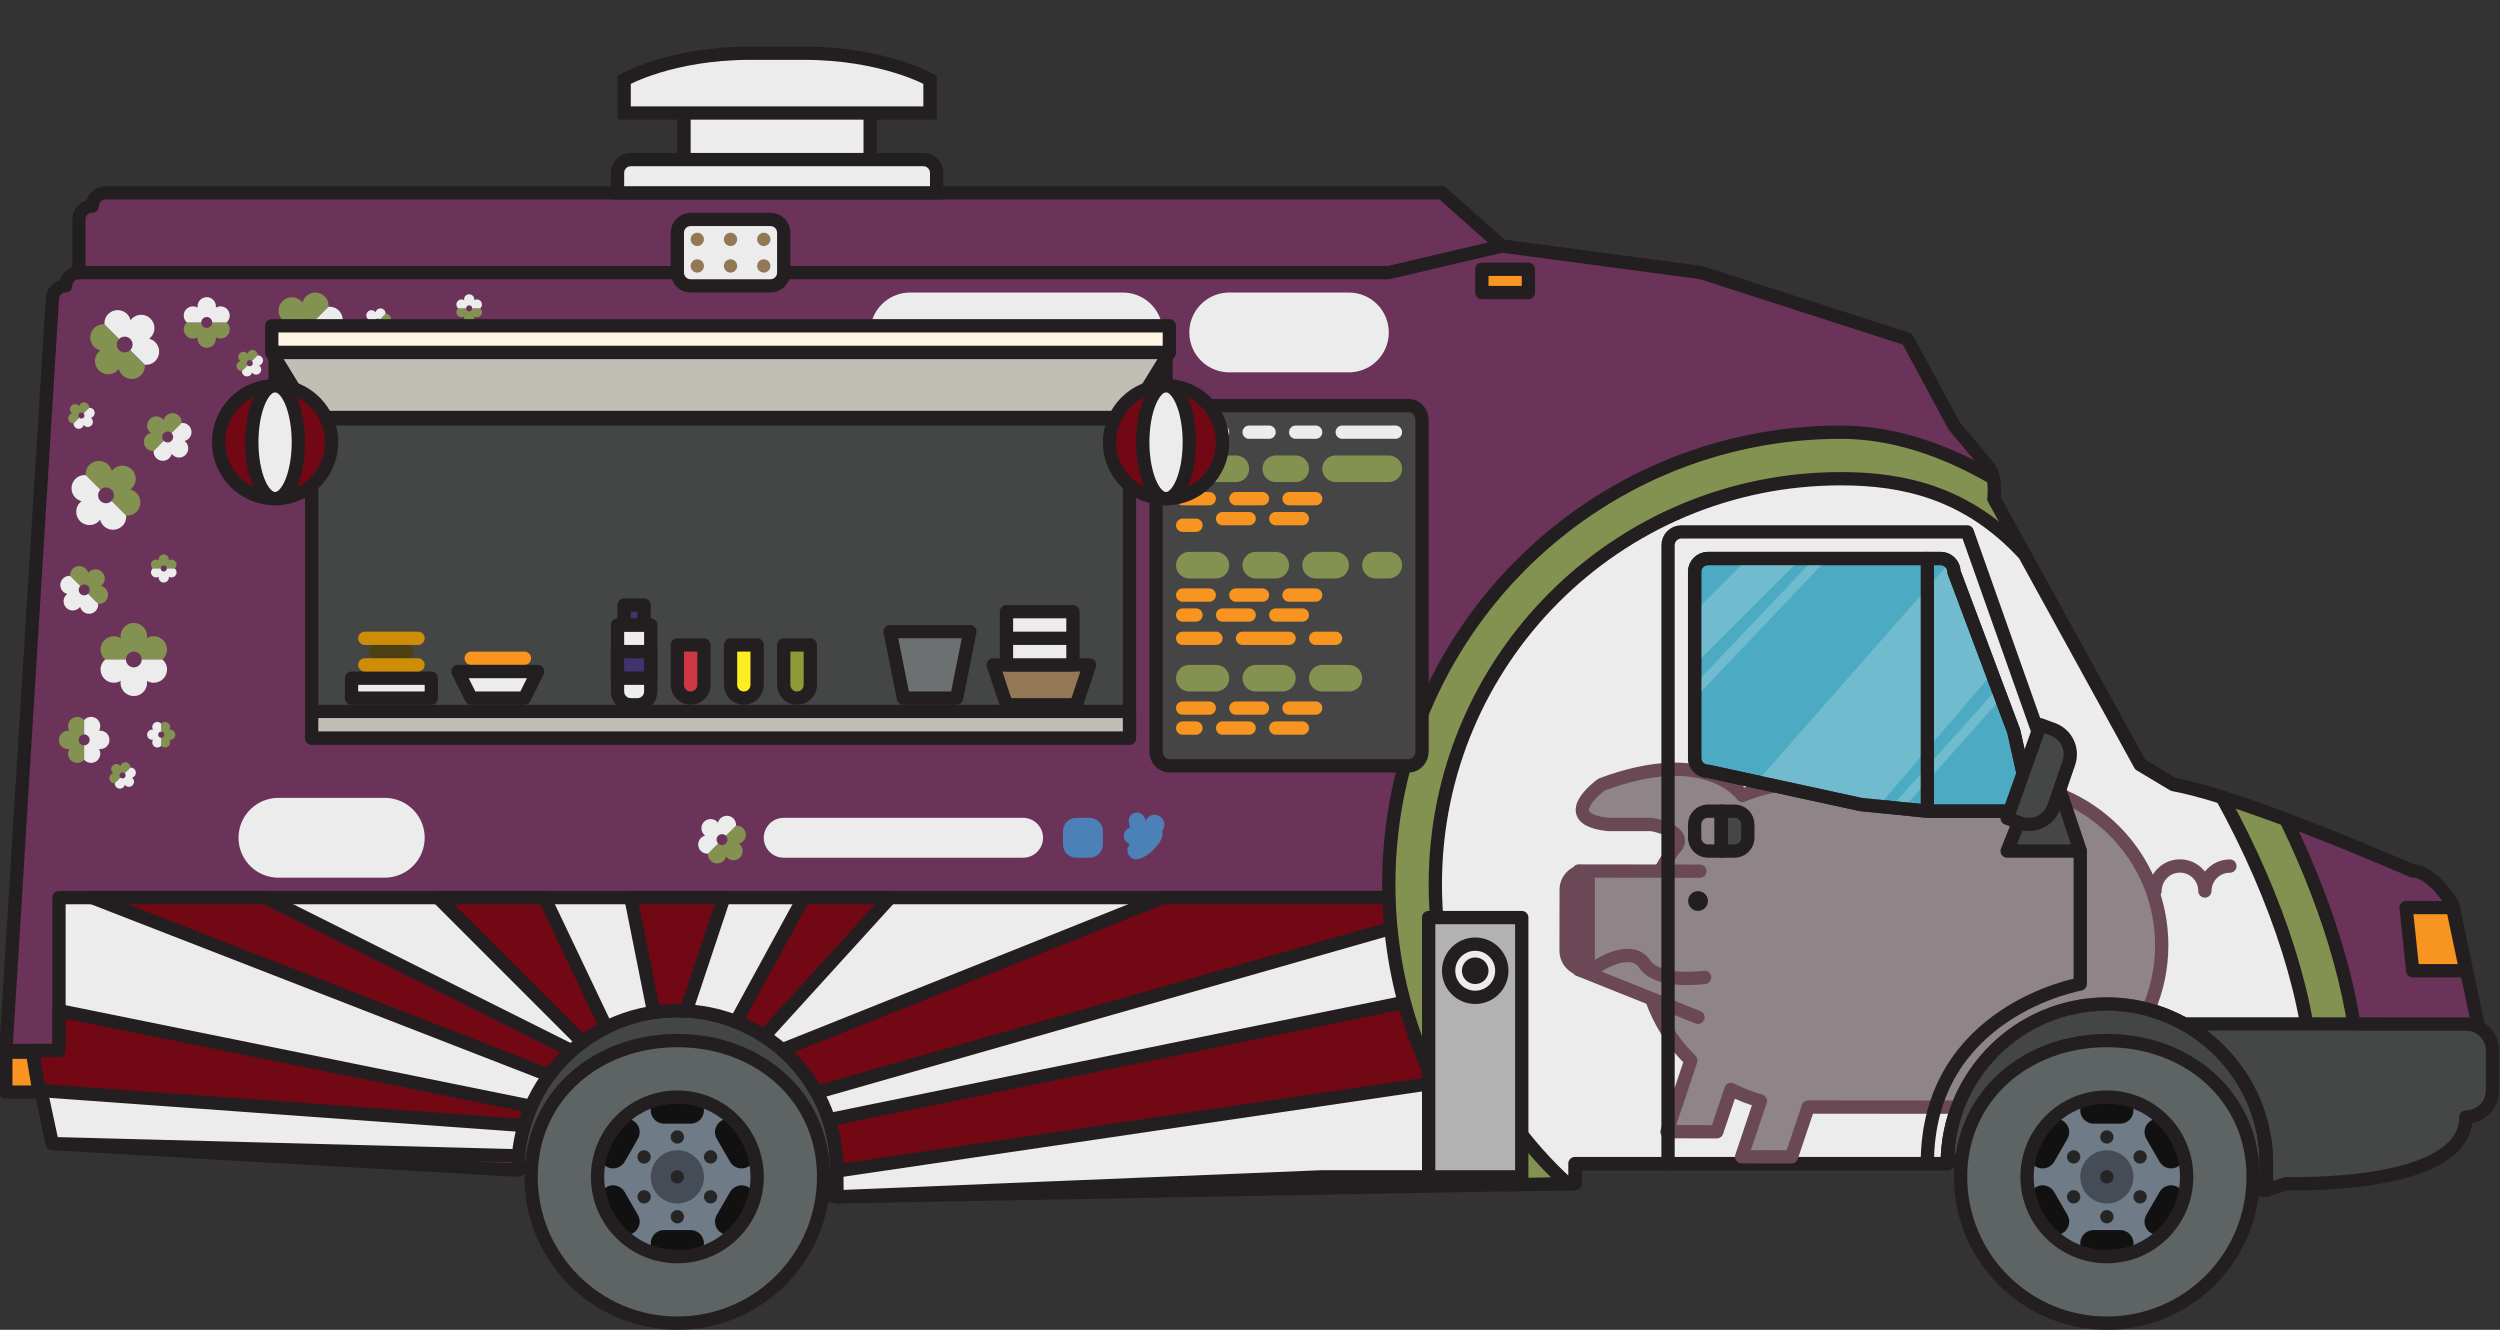 <?xml version="1.0" encoding="utf-8"?>
<!-- Generator: Adobe Illustrator 16.0.1, SVG Export Plug-In . SVG Version: 6.00 Build 0)  -->
<!DOCTYPE svg PUBLIC "-//W3C//DTD SVG 1.1//EN" "http://www.w3.org/Graphics/SVG/1.1/DTD/svg11.dtd">
<svg version="1.1" id="Layer_1" xmlns="http://www.w3.org/2000/svg" xmlns:xlink="http://www.w3.org/1999/xlink" x="0px" y="0px"
	 width="752px" height="400px" viewBox="0 0 752 400" enable-background="new 0 0 752 400" xml:space="preserve">
<rect x="0" y="0" width="752" height="400" fill="#333333" stroke="none"/>
<path fill="#444646" stroke="#231F20" stroke-width="4" stroke-linecap="round" stroke-linejoin="round" stroke-miterlimit="10" d="
	M141.747,350l111.998,10l16.002-70H141.745L141.747,350z M571.747,348l111.998,8l16.002-70H571.745L571.747,348z"/>
<path fill="none" stroke="#B9529F" stroke-width="4" stroke-linecap="round" stroke-linejoin="round" stroke-miterlimit="10" d="
	M471.745,170"/>
<path fill="#6B3359" stroke="#231F20" stroke-width="4" stroke-linecap="round" stroke-linejoin="round" stroke-miterlimit="10" d="
	M433.745,58h-402c-2.21,0-4,1.79-4,4c-2.21,0-4,1.79-4,4v16c-2.21,0-4,1.79-4,4c-2.21,0-4,1.79-4,4l-14,226h8l6,28l140,8
	c0-26.51,21.49-48,48-48s48,21.49,48,48c0,0.037-0.003,0.074-0.003,0.109l0.003,7.891l222-4v-6h112c0-26.51,21.49-48,48-48
	s48,21.49,48,48v8l44-24l20-24l-8-38c0,0-6-10-12-10c0,0-50-22-72-26l-10-6l-44-80c0,0,1-7-2-10l-10-12l-14-26l-62-20l-60-8
	L433.745,58z"/>
<g class="wheel">
	<path fill="#5E6363" stroke="#231F20" stroke-width="4" stroke-miterlimit="10" d="M247.745,354c0,24.3-19.7,44-44,44
		s-44-19.7-44-44s19.7-41,44-41S247.745,329.7,247.745,354z"/>
	<circle fill="#6F7B87" cx="203.745" cy="354" r="24"/>
	<circle fill="#454C55" cx="203.745" cy="354" r="8"/>
	<g>
		<path fill="#111111" d="M225.065,357.072c-1.913-1.105-4.358-0.45-5.464,1.463l-4,6.928c-1.104,1.914-0.45,4.36,1.463,5.465
			c1.913,1.104,4.36,0.45,5.464-1.465l4-6.928c1.105-1.912,0.45-4.36-1.465-5.463H225.065z M190.423,337.072
			c-1.912-1.105-4.36-0.45-5.463,1.463l-4,6.928c-1.104,1.914-0.45,4.36,1.463,5.467c1.914,1.104,4.36,0.447,5.465-1.467l4-6.928
			C192.993,340.623,192.338,338.175,190.423,337.072z"/>
	</g>
	<g>
		<path fill="#111111" d="M217.065,337.072c-1.913,1.104-2.567,3.55-1.464,5.464l4,6.928c1.105,1.913,3.55,2.57,5.465,1.466
			c1.913-1.105,2.57-3.554,1.464-5.467l-4-6.928c-1.104-1.913-3.55-2.568-5.463-1.465L217.065,337.072z M182.425,357.072
			c-1.914,1.104-2.57,3.55-1.465,5.464l4,6.928c1.104,1.913,3.55,2.57,5.465,1.466c1.912-1.105,2.568-3.554,1.463-5.467l-4-6.928
			c-1.104-1.913-3.55-2.568-5.463-1.465V357.072z"/>
	</g>
	<g>
		<path fill="#111111" d="M195.745,334c0,2.21,1.79,4,4,4h8c2.21,0,4-1.79,4-4s-1.79-4-4-4h-8
			C197.535,330,195.745,331.79,195.745,334z M195.745,374c0,2.21,1.79,4,4,4h8c2.21,0,4-1.79,4-4s-1.79-4-4-4h-8
			C197.535,370,195.745,371.79,195.745,374z"/>
	</g>
	<circle fill="none" stroke="#231F20" stroke-width="4" stroke-miterlimit="10" cx="203.745" cy="354" r="24"/>
	<g>
		<path fill="#252526" d="M194.361,346.098c1.052,0.344,1.628,1.473,1.284,2.521c-0.34,1.052-1.47,1.626-2.52,1.284
			c-1.048-0.34-1.625-1.471-1.284-2.521C192.184,346.332,193.311,345.759,194.361,346.098z M192.125,358.824
			c0.653-0.895,1.904-1.094,2.796-0.443c0.892,0.65,1.09,1.9,0.44,2.795c-0.645,0.895-1.9,1.092-2.792,0.442
			C191.677,360.971,191.479,359.718,192.125,358.824L192.125,358.824z M212.125,361.176c-0.646-0.896-0.45-2.148,0.443-2.795
			c0.894-0.646,2.145-0.447,2.795,0.444c0.65,0.892,0.45,2.146-0.443,2.793c-0.893,0.649-2.144,0.448-2.794-0.44L212.125,361.176z
			 M214.362,349.904c-1.053,0.34-2.182-0.235-2.52-1.284c-0.34-1.05,0.234-2.179,1.285-2.521c1.05-0.345,2.182,0.233,2.518,1.284
			C215.988,348.434,215.411,349.562,214.362,349.904z M205.747,342c-0.004,1.104-0.898,2.002-2,2c-1.104-0.002-1.998-0.896-2-2
			c-0.004-1.105,0.896-2.004,2-2C204.851,340,205.745,340.896,205.747,342z M205.747,366c-0.004,1.104-0.898,2.002-2,2
			c-1.104-0.002-1.998-0.896-2-2c-0.004-1.105,0.896-2.004,2-2C204.851,364,205.745,364.896,205.747,366z M205.747,354
			c-0.004,1.104-0.898,2.002-2,2c-1.105-0.002-2-0.896-2-2c-0.004-1.105,0.895-2.004,2-2C204.849,352,205.743,352.896,205.747,354z"
			/>
	</g>
</g>
<g class="wheel">
	<path fill="#5E6363" stroke="#231F20" stroke-width="4" stroke-miterlimit="10" d="M677.745,354c0,24.3-19.7,44-44,44
		s-44-19.7-44-44s19.7-41,44-41S677.745,329.7,677.745,354z"/>
	<circle fill="#6F7B87" cx="633.745" cy="354" r="24"/>
	<circle fill="#454C55" cx="633.745" cy="354" r="8"/>
	<g>
		<path fill="#111111" d="M655.065,357.072c-1.913-1.105-4.358-0.45-5.464,1.463l-4,6.928c-1.104,1.914-0.45,4.36,1.463,5.465
			s4.359,0.45,5.464-1.465l4-6.928c1.104-1.912,0.45-4.36-1.465-5.463H655.065z M620.423,337.072
			c-1.912-1.105-4.359-0.45-5.463,1.463l-4,6.928c-1.104,1.914-0.45,4.36,1.463,5.467c1.914,1.104,4.36,0.447,5.465-1.467l4-6.928
			C622.993,340.623,622.338,338.175,620.423,337.072z"/>
	</g>
	<g>
		<path fill="#111111" d="M647.065,337.072c-1.913,1.104-2.567,3.55-1.464,5.464l4,6.928c1.104,1.913,3.55,2.57,5.465,1.466
			c1.913-1.105,2.569-3.554,1.464-5.467l-4-6.928c-1.104-1.913-3.55-2.568-5.463-1.465L647.065,337.072z M612.425,357.072
			c-1.914,1.104-2.569,3.55-1.465,5.464l4,6.928c1.104,1.913,3.55,2.57,5.465,1.466c1.912-1.105,2.568-3.554,1.463-5.467l-4-6.928
			c-1.104-1.913-3.55-2.568-5.463-1.465V357.072z"/>
	</g>
	<g>
		<path fill="#111111" d="M625.745,334c0,2.21,1.79,4,4,4h8c2.21,0,4-1.79,4-4s-1.79-4-4-4h-8
			C627.535,330,625.745,331.79,625.745,334z M625.745,374c0,2.21,1.79,4,4,4h8c2.21,0,4-1.79,4-4s-1.79-4-4-4h-8
			C627.535,370,625.745,371.79,625.745,374z"/>
	</g>
	<circle fill="none" stroke="#231F20" stroke-width="4" stroke-miterlimit="10" cx="633.745" cy="354" r="24"/>
	<g>
		<path fill="#252526" d="M624.361,346.098c1.052,0.344,1.628,1.473,1.284,2.521c-0.341,1.052-1.471,1.626-2.521,1.284
			c-1.048-0.34-1.625-1.471-1.284-2.521C622.185,346.332,623.312,345.759,624.361,346.098z M622.125,358.824
			c0.653-0.895,1.904-1.094,2.796-0.443c0.893,0.65,1.09,1.9,0.44,2.795c-0.646,0.895-1.9,1.092-2.792,0.442
			C621.677,360.971,621.479,359.718,622.125,358.824L622.125,358.824z M642.125,361.176c-0.646-0.896-0.45-2.148,0.443-2.795
			s2.145-0.447,2.795,0.444c0.649,0.892,0.45,2.146-0.443,2.793c-0.893,0.649-2.144,0.448-2.794-0.44L642.125,361.176z
			 M644.362,349.904c-1.053,0.34-2.183-0.235-2.521-1.284c-0.34-1.05,0.234-2.179,1.285-2.521c1.05-0.345,2.183,0.233,2.519,1.284
			C645.988,348.434,645.411,349.562,644.362,349.904L644.362,349.904z M635.747,342c-0.004,1.104-0.898,2.002-2,2
			c-1.104-0.002-1.998-0.896-2-2c-0.004-1.105,0.896-2.004,2-2C634.852,340,635.745,340.896,635.747,342z M635.747,366
			c-0.004,1.104-0.898,2.002-2,2c-1.104-0.002-1.998-0.896-2-2c-0.004-1.105,0.896-2.004,2-2
			C634.852,364,635.745,364.896,635.747,366z M635.747,354c-0.004,1.104-0.898,2.002-2,2c-1.104-0.002-2-0.896-2-2
			c-0.004-1.105,0.896-2.004,2-2C634.849,352,635.743,352.896,635.747,354z"/>
	</g>
</g>
<path fill="#ECECEC" stroke="#231F20" stroke-width="4" stroke-miterlimit="10" d="M277.743,48c2.21,0,4,1.79,4,4l0.002,6h-95.998
	v-6c-0.002-2.21,1.79-4,3.998-4H277.743z M205.745,34h56v14h-56V34z M187.745,34V24c0,0,14-8,38-8h16c24,0,38,8,38,8v10H187.745z"/>
<path fill="#6B3359" stroke="#231F20" stroke-width="4" stroke-linecap="round" stroke-linejoin="round" stroke-miterlimit="10" d="
	M23.745,82h394l34-8"/>
<path fill="#ECECEC" stroke="#231F20" stroke-width="4" stroke-linecap="round" stroke-linejoin="round" stroke-miterlimit="10" d="
	M203.745,304c25.875,0,46.957,20.37,47.952,46l0.08,10l145.634-6h32.334v-84h-412v46h-8l6,28l140.203,3.674
	C158.138,323.191,178.695,304,203.745,304z"/>
<path fill="#710814" stroke="#231F20" stroke-width="4" stroke-linecap="round" stroke-linejoin="round" stroke-miterlimit="10" d="
	M249.307,336.824c1.38,4.167,2.212,8.584,2.39,13.176l0.02,2.236L429.745,326v-26L249.307,336.824z M349.745,270L235.29,315.779
	c4.162,3.625,7.684,7.959,10.393,12.811L429.745,276v-6H349.745z M229.848,311.686L267.745,270h-26l-20.368,37.34
	C224.359,308.514,227.194,309.971,229.848,311.686L229.848,311.686z M203.745,304c0.887,0,1.766,0.029,2.64,0.076L217.745,270h-28
	l6.904,34.525C198.965,304.182,201.333,304,203.745,304z M182.335,309.037L163.745,270h-32l43.438,43.438
	C177.425,311.771,179.816,310.298,182.335,309.037L182.335,309.037z M171.921,316.088L79.745,270h-52l137.432,53.445
	C167.165,320.766,169.427,318.3,171.921,316.088L171.921,316.088z M159.763,332.787L17.745,304v12h-8l2,12l145.926,10.55
	C158.247,336.572,158.948,334.65,159.763,332.787z"/>
<path fill="#839151" stroke="#231F20" stroke-width="4" stroke-linecap="round" stroke-linejoin="round" stroke-miterlimit="10" d="
	M643.745,230l-44-80c0,0,0.45-3.186-0.174-6.18c-15.028-8.734-30.546-13.82-45.826-13.82c-75.11,0-136,60.89-136,136
	c0,34.7,13.004,66.359,34.395,90.391L473.745,356v-6h112c0-26.51,21.49-48,48-48s48,21.49,48,48v8l26.697-14.562
	c0.85-4.752,1.303-9.881,1.303-15.438c0-24.124-8.354-53.175-22.17-81.502c-12.452-4.654-25.264-8.939-33.83-10.498L643.745,230z"/>
<path fill="#ECECEC" stroke="#231F20" stroke-width="4" stroke-linecap="round" stroke-linejoin="round" stroke-miterlimit="10" d="
	M643.745,230l-34.764-63.206C591.745,148,572.175,144,553.745,144c-67.38,0-122,54.62-122,122c0,35.654,15.298,67.734,39.686,90.042
	l2.314-0.042v-6h112c0-26.51,21.49-48,48-48s48,21.49,48,48v8l9.554-5.21c2.876-6.868,4.446-15.042,4.446-24.79
	c0-25.359-10.574-57.698-27.354-88.167c-5.515-1.728-10.562-3.09-14.646-3.833L643.745,230L643.745,230z"/>
<g>
	
		<path fill="#454646" stroke="#231F20" stroke-width="4" stroke-linecap="round" stroke-linejoin="round" stroke-miterlimit="10" d="
		M681.745,358l-2.24-0.188C680.229,357.934,680.976,358,681.745,358z M741.745,308.029h-20L694.938,308h-37.193l0.02,0.45
		c14.334,8.304,23.98,23.795,23.98,41.55v8l6-2c0,0,54,2,54-20c4.418,0,8-3.582,8-8v-11.971
		C749.745,311.611,746.163,308.029,741.745,308.029z"/>
</g>
<path fill="none" stroke="#ECECEC" stroke-width="24" stroke-linecap="round" stroke-linejoin="round" stroke-miterlimit="10" d="
	M273.745,100h64"/>
<path fill="#B2B2B2" stroke="#231F20" stroke-width="4" stroke-linecap="round" stroke-linejoin="round" stroke-miterlimit="10" d="
	M429.745,276h28v78h-28V276z"/>
<path fill="none" stroke="#ECECEC" stroke-width="24" stroke-linecap="round" stroke-linejoin="round" stroke-miterlimit="10" d="
	M369.745,100h36"/>
<path fill="#839151" d="M48.87,198.375c0.84-0.733,1.38-1.8,1.38-3c0-2.21-1.79-4-4-4c-0.756,0-1.456,0.223-2.06,0.587
	c0.028-0.193,0.06-0.386,0.06-0.587c0-2.21-1.79-4-4-4s-4,1.79-4,4c0,0.2,0.03,0.394,0.06,0.587
	c-0.604-0.364-1.304-0.587-2.06-0.587c-2.21,0-4,1.79-4,4c0,1.2,0.54,2.267,1.38,3"/>
<path fill="#ECECEC" d="M31.63,198.375c-0.84,0.733-1.38,1.8-1.38,3c0,2.21,1.79,4,4,4c0.756,0,1.456-0.223,2.06-0.587
	c-0.028,0.192-0.06,0.386-0.06,0.587c0,2.21,1.79,4,4,4s4-1.79,4-4c0-0.2-0.03-0.395-0.06-0.587c0.604,0.364,1.304,0.587,2.06,0.587
	c2.21,0,4-1.79,4-4c0-1.2-0.54-2.267-1.38-3"/>
<circle fill="#6B3359" cx="40.25" cy="198.375" r="2.375"/>
<path fill="#839151" d="M37.971,155.096c1.11,0.074,2.248-0.297,3.097-1.146c1.562-1.562,1.562-4.095,0-5.656
	c-0.534-0.535-1.188-0.873-1.87-1.04c0.156-0.118,0.313-0.232,0.456-0.374c1.56-1.562,1.56-4.096,0-5.657
	c-1.56-1.561-4.096-1.562-5.658,0c-0.142,0.143-0.256,0.3-0.373,0.456c-0.17-0.685-0.507-1.337-1.042-1.87
	c-1.562-1.563-4.095-1.563-5.656,0c-0.85,0.848-1.22,1.984-1.146,3.096"/>
<path fill="#ECECEC" d="M25.779,142.904c-1.11-0.074-2.247,0.297-3.097,1.146c-1.562,1.562-1.562,4.094,0,5.656
	c0.534,0.534,1.187,0.872,1.87,1.04c-0.155,0.118-0.313,0.23-0.455,0.374c-1.562,1.562-1.562,4.095,0,5.657
	c1.56,1.562,4.094,1.562,5.656,0c0.143-0.143,0.256-0.3,0.373-0.457c0.17,0.684,0.507,1.337,1.042,1.87
	c1.562,1.563,4.095,1.563,5.656,0c0.85-0.85,1.22-1.984,1.146-3.096"/>
<circle fill="#6B3359" cx="31.875" cy="149" r="2.375"/>
<path fill="#839151" d="M31.415,97.542c-1.11-0.074-2.247,0.297-3.096,1.146c-1.562,1.562-1.562,4.095,0,5.656
	c0.534,0.535,1.187,0.873,1.87,1.04c-0.156,0.118-0.313,0.232-0.456,0.374c-1.562,1.562-1.562,4.096,0,5.657s4.095,1.562,5.657,0
	c0.142-0.143,0.256-0.3,0.373-0.456c0.17,0.683,0.506,1.335,1.04,1.87c1.563,1.56,4.096,1.56,5.657,0
	c0.85-0.85,1.22-1.986,1.146-3.098"/>
<path fill="#ECECEC" d="M43.608,109.733c1.11,0.074,2.247-0.297,3.097-1.146c1.562-1.562,1.562-4.094,0-5.656
	c-0.534-0.533-1.187-0.87-1.87-1.04c0.155-0.117,0.313-0.23,0.455-0.373c1.562-1.562,1.562-4.095,0-5.657
	c-1.56-1.562-4.094-1.562-5.656,0c-0.144,0.143-0.257,0.3-0.374,0.457c-0.17-0.684-0.506-1.337-1.04-1.87
	c-1.563-1.563-4.096-1.563-5.657,0c-0.85,0.85-1.222,1.984-1.147,3.096"/>
<circle fill="#6B3359" cx="37.512" cy="103.638" r="2.375"/>
<path fill="#839151" d="M98.832,92.266c0.074-1.11-0.297-2.248-1.146-3.097c-1.56-1.563-4.094-1.563-5.655,0
	c-0.535,0.533-0.873,1.186-1.04,1.87c-0.118-0.157-0.232-0.314-0.374-0.457c-1.56-1.562-4.095-1.562-5.656,0s-1.562,4.095,0,5.657
	c0.143,0.142,0.3,0.256,0.456,0.373c-0.684,0.17-1.336,0.506-1.87,1.04c-1.562,1.563-1.562,4.096,0,5.657
	c0.85,0.85,1.985,1.22,3.097,1.146"/>
<path fill="#ECECEC" d="M86.641,104.457c-0.074,1.11,0.297,2.247,1.146,3.097c1.562,1.562,4.094,1.562,5.656,0
	c0.534-0.534,0.872-1.187,1.04-1.87c0.118,0.155,0.23,0.313,0.374,0.455c1.562,1.56,4.095,1.56,5.657,0
	c1.56-1.562,1.56-4.095-0.002-5.657c-0.142-0.143-0.3-0.256-0.456-0.373c0.684-0.17,1.337-0.506,1.87-1.04
	c1.563-1.563,1.563-4.096,0-5.657c-0.85-0.85-1.984-1.22-3.096-1.146"/>
<circle fill="#6B3359" cx="92.736" cy="98.361" r="2.375"/>
<path fill="#839151" d="M29.537,181.662c0.77,0.05,1.556-0.206,2.145-0.794c1.08-1.08,1.08-2.835,0-3.915
	c-0.37-0.37-0.822-0.605-1.296-0.72c0.11-0.083,0.22-0.162,0.317-0.26c1.08-1.08,1.08-2.836,0-3.917s-2.835-1.08-3.916,0
	c-0.098,0.1-0.176,0.208-0.258,0.316c-0.116-0.474-0.35-0.925-0.72-1.295c-1.082-1.082-2.835-1.082-3.917,0
	c-0.588,0.588-0.844,1.374-0.793,2.144"/>
<path fill="#ECECEC" d="M21.098,173.222c-0.77-0.052-1.557,0.205-2.145,0.794c-1.08,1.08-1.08,2.834,0,3.916
	c0.37,0.37,0.822,0.604,1.295,0.72c-0.107,0.08-0.217,0.16-0.314,0.26c-1.083,1.08-1.083,2.834-0.002,3.915
	c1.08,1.082,2.835,1.082,3.917,0c0.098-0.098,0.177-0.208,0.258-0.316c0.116,0.475,0.35,0.927,0.72,1.297
	c1.083,1.08,2.835,1.08,3.917,0c0.588-0.59,0.845-1.374,0.793-2.144"/>
<circle fill="#6B3359" cx="25.318" cy="177.442" r="1.644"/>
<path fill="#839151" d="M25.318,216.59c-0.508-0.58-1.245-0.953-2.077-0.955c-1.53,0-2.77,1.24-2.77,2.77
	c0,0.525,0.154,1.011,0.408,1.427c-0.136-0.021-0.27-0.04-0.408-0.04c-1.528,0-2.77,1.24-2.77,2.77c0,1.53,1.24,2.771,2.77,2.771
	c0.14,0,0.27-0.022,0.406-0.04c-0.252,0.416-0.406,0.9-0.405,1.424c0,1.53,1.238,2.77,2.77,2.77c0.83,0,1.567-0.375,2.075-0.955"/>
<path fill="#ECECEC" d="M25.317,228.525c0.508,0.58,1.246,0.957,2.078,0.955c1.528,0.002,2.768-1.239,2.77-2.77
	c-0.002-0.521-0.155-1.007-0.407-1.424c0.134,0.02,0.268,0.04,0.405,0.04c1.53,0,2.77-1.24,2.77-2.771c0-1.527-1.24-2.77-2.77-2.77
	c-0.138,0-0.27,0.021-0.406,0.042c0.254-0.417,0.407-0.902,0.407-1.427c-0.002-1.529-1.24-2.77-2.77-2.77
	c-0.832,0-1.57,0.375-2.077,0.955"/>
<circle fill="#6B3359" cx="25.317" cy="222.558" r="1.644"/>
<path fill="#839151" d="M212.967,256.777c-0.05,0.771,0.205,1.554,0.793,2.144c1.08,1.083,2.835,1.083,3.916,0
	c0.372-0.37,0.606-0.819,0.72-1.296c0.084,0.109,0.162,0.221,0.26,0.318c1.082,1.08,2.836,1.08,3.918,0
	c1.08-1.082,1.08-2.836,0-3.918c-0.1-0.1-0.207-0.176-0.316-0.26c0.474-0.115,0.924-0.348,1.295-0.72
	c1.082-1.08,1.083-2.834,0-3.916c-0.588-0.59-1.374-0.845-2.143-0.794"/>
<path fill="#ECECEC" d="M221.408,248.337c0.05-0.771-0.207-1.558-0.795-2.146c-1.08-1.08-2.834-1.08-3.916,0.002
	c-0.37,0.371-0.603,0.82-0.72,1.295c-0.08-0.109-0.16-0.219-0.26-0.316c-1.08-1.082-2.834-1.082-3.915,0
	c-1.082,1.08-1.082,2.835,0,3.916c0.098,0.098,0.207,0.178,0.316,0.258c-0.475,0.114-0.926,0.35-1.296,0.721
	c-1.08,1.082-1.08,2.834,0,3.916c0.59,0.588,1.374,0.846,2.144,0.795"/>
<circle fill="#6B3359" cx="217.187" cy="252.557" r="1.645"/>
<path fill="#839151" d="M54.652,127.222c0.05-0.77-0.206-1.556-0.794-2.145c-1.08-1.08-2.835-1.08-3.915,0
	c-0.37,0.37-0.605,0.822-0.72,1.296c-0.083-0.11-0.162-0.218-0.26-0.316c-1.08-1.08-2.836-1.08-3.917,0
	c-1.081,1.08-1.08,2.835,0,3.916c0.1,0.1,0.21,0.177,0.317,0.26c-0.474,0.115-0.925,0.35-1.295,0.72
	c-1.082,1.08-1.082,2.834,0,3.916c0.588,0.587,1.374,0.843,2.144,0.792"/>
<path fill="#ECECEC" d="M46.212,135.66c-0.052,0.77,0.205,1.558,0.794,2.146c1.08,1.08,2.835,1.08,3.917,0
	c0.37-0.37,0.604-0.822,0.72-1.295c0.08,0.108,0.16,0.218,0.26,0.315c1.08,1.082,2.834,1.082,3.915,0
	c1.082-1.08,1.082-2.834,0-3.916c-0.098-0.1-0.208-0.178-0.316-0.26c0.474-0.115,0.926-0.35,1.296-0.72
	c1.08-1.082,1.08-2.834,0-3.916c-0.59-0.588-1.374-0.845-2.144-0.793"/>
<circle fill="#6B3359" cx="50.432" cy="131.441" r="1.644"/>
<path fill="#839151" d="M56.215,97c-0.58,0.508-0.953,1.246-0.954,2.078c0,1.528,1.24,2.77,2.77,2.768
	c0.522,0,1.008-0.153,1.425-0.406c-0.02,0.135-0.038,0.27-0.04,0.407c0,1.528,1.24,2.77,2.77,2.77c1.53,0,2.768-1.24,2.77-2.77
	c0-0.14-0.02-0.27-0.04-0.407c0.417,0.254,0.9,0.408,1.424,0.406c1.53,0,2.77-1.238,2.77-2.768c0-0.833-0.374-1.568-0.954-2.077"/>
<path fill="#ECECEC" d="M68.152,97c0.58-0.508,0.955-1.244,0.953-2.077c0.002-1.528-1.24-2.768-2.77-2.77
	c-0.522,0.002-1.007,0.155-1.422,0.407c0.018-0.134,0.038-0.268,0.037-0.405c0-1.53-1.238-2.77-2.768-2.77s-2.77,1.24-2.77,2.77
	c0,0.138,0.022,0.272,0.04,0.405c-0.415-0.252-0.9-0.406-1.425-0.405c-1.53,0-2.768,1.238-2.77,2.77
	c0.005,0.83,0.378,1.567,0.958,2.075"/>
<circle fill="#6B3359" cx="62.183" cy="97" r="1.644"/>
<path fill="#839151" d="M52.575,171c0.32-0.283,0.53-0.692,0.53-1.155c0-0.85-0.69-1.537-1.538-1.537
	c-0.292,0-0.56,0.085-0.792,0.226c0.01-0.075,0.02-0.15,0.02-0.226c0.002-0.85-0.688-1.54-1.537-1.54c-0.85,0-1.538,0.69-1.538,1.54
	c0,0.076,0.012,0.15,0.022,0.226c-0.23-0.14-0.5-0.226-0.792-0.226c-0.85,0-1.54,0.688-1.54,1.537c0,0.463,0.21,0.872,0.532,1.154"
	/>
<path fill="#ECECEC" d="M45.943,171c-0.322,0.28-0.53,0.69-0.53,1.153c0,0.85,0.688,1.538,1.538,1.54
	c0.29-0.002,0.56-0.087,0.79-0.228c-0.01,0.074-0.02,0.148-0.02,0.226c0,0.852,0.688,1.54,1.538,1.54s1.54-0.688,1.54-1.54
	c0-0.076-0.014-0.15-0.024-0.225c0.232,0.14,0.502,0.227,0.792,0.227c0.85,0,1.54-0.69,1.54-1.54c0-0.46-0.21-0.87-0.532-1.152"/>
<circle fill="#6B3359" cx="49.259" cy="170.999" r="0.914"/>
<path fill="#839151" d="M48.49,224.314c0.283,0.322,0.692,0.529,1.155,0.529c0.85,0,1.537-0.688,1.537-1.537
	c0-0.291-0.085-0.56-0.226-0.791c0.076,0.01,0.15,0.02,0.227,0.02c0.85,0.002,1.54-0.688,1.54-1.537s-0.69-1.538-1.54-1.538
	c-0.076,0-0.15,0.013-0.226,0.022c0.142-0.23,0.227-0.5,0.227-0.793c0-0.85-0.688-1.539-1.537-1.539
	c-0.463,0-0.872,0.209-1.154,0.531"/>
<path fill="#ECECEC" d="M48.491,217.684c-0.282-0.322-0.692-0.529-1.154-0.529c-0.85,0-1.538,0.688-1.54,1.537
	c0.002,0.291,0.087,0.561,0.228,0.791c-0.074-0.01-0.148-0.021-0.226-0.021c-0.85,0-1.54,0.688-1.54,1.538s0.69,1.54,1.54,1.54
	c0.077,0,0.15-0.015,0.226-0.024c-0.14,0.232-0.227,0.502-0.227,0.793c0,0.85,0.69,1.539,1.54,1.539c0.46,0,0.87-0.209,1.152-0.531"
	/>
<circle fill="#6B3359" cx="48.491" cy="221" r="0.914"/>
<path fill="#839151" d="M39.219,230.9c0.027-0.428-0.114-0.864-0.44-1.19c-0.6-0.603-1.575-0.601-2.176,0
	c-0.206,0.207-0.336,0.457-0.4,0.72c-0.046-0.06-0.09-0.121-0.145-0.175c-0.6-0.603-1.575-0.603-2.176,0
	c-0.601,0.603-0.6,1.574,0,2.175c0.055,0.055,0.115,0.1,0.177,0.145c-0.264,0.064-0.514,0.195-0.72,0.4
	c-0.6,0.602-0.603,1.573-0.002,2.176c0.327,0.326,0.765,0.47,1.192,0.439"/>
<path fill="#ECECEC" d="M34.529,235.59c-0.03,0.428,0.113,0.864,0.44,1.192c0.6,0.6,1.575,0.6,2.177,0
	c0.206-0.207,0.336-0.457,0.4-0.72c0.045,0.06,0.09,0.119,0.144,0.174c0.602,0.601,1.575,0.601,2.176,0
	c0.6-0.602,0.602-1.574,0-2.176c-0.055-0.054-0.116-0.1-0.176-0.144c0.264-0.063,0.515-0.192,0.72-0.397
	c0.6-0.603,0.6-1.576,0-2.179c-0.326-0.325-0.764-0.47-1.19-0.44"/>
<circle fill="#6B3359" cx="36.874" cy="233.245" r="0.914"/>
<path fill="#839151" d="M26.835,122.656c0.027-0.428-0.115-0.865-0.442-1.19c-0.6-0.603-1.574-0.6-2.174,0
	c-0.207,0.206-0.337,0.456-0.4,0.718c-0.047-0.06-0.09-0.12-0.145-0.174c-0.602-0.602-1.577-0.602-2.178-0.002
	c-0.6,0.602-0.6,1.576,0,2.178c0.055,0.053,0.115,0.098,0.177,0.143c-0.264,0.063-0.515,0.194-0.72,0.4
	c-0.602,0.6-0.603,1.573-0.002,2.175c0.327,0.326,0.765,0.47,1.19,0.44"/>
<path fill="#ECECEC" d="M22.145,127.344c-0.028,0.428,0.114,0.865,0.44,1.193c0.602,0.6,1.575,0.6,2.177,0
	c0.205-0.207,0.336-0.457,0.4-0.72c0.044,0.06,0.09,0.12,0.144,0.175c0.603,0.602,1.575,0.602,2.177,0
	c0.6-0.602,0.602-1.576,0-2.176c-0.055-0.055-0.116-0.1-0.176-0.145c0.265-0.063,0.516-0.192,0.72-0.397
	c0.602-0.602,0.602-1.576,0-2.178c-0.326-0.326-0.763-0.47-1.19-0.44"/>
<circle fill="#6B3359" cx="24.49" cy="125" r="0.914"/>
<path fill="#839151" d="M77.475,106.9c0.027-0.427-0.115-0.864-0.442-1.19c-0.6-0.602-1.574-0.6-2.174,0
	c-0.207,0.207-0.337,0.457-0.4,0.72c-0.047-0.062-0.09-0.122-0.145-0.175c-0.602-0.602-1.577-0.602-2.178-0.002
	c-0.6,0.602-0.6,1.576,0,2.178c0.055,0.054,0.115,0.1,0.177,0.144c-0.264,0.064-0.515,0.195-0.72,0.4
	c-0.602,0.602-0.603,1.574-0.002,2.176c0.327,0.326,0.765,0.47,1.19,0.44"/>
<path fill="#ECECEC" d="M72.785,111.59c-0.03,0.427,0.113,0.864,0.44,1.192c0.6,0.6,1.574,0.6,2.176,0
	c0.205-0.207,0.336-0.457,0.4-0.72c0.044,0.06,0.09,0.12,0.144,0.175c0.602,0.602,1.574,0.602,2.176,0
	c0.6-0.602,0.602-1.576,0-2.176c-0.055-0.054-0.116-0.1-0.176-0.144c0.264-0.064,0.515-0.193,0.72-0.398
	c0.6-0.602,0.6-1.576,0-2.178c-0.327-0.326-0.764-0.47-1.19-0.44"/>
<circle fill="#6B3359" cx="75.13" cy="109.245" r="0.914"/>
<path fill="#839151" d="M111.277,99.1c-0.028,0.428,0.114,0.865,0.44,1.19c0.6,0.603,1.575,0.6,2.175,0
	c0.207-0.206,0.337-0.456,0.4-0.718c0.047,0.06,0.09,0.12,0.145,0.174c0.6,0.602,1.576,0.602,2.177,0.002
	c0.6-0.602,0.6-1.576-0.002-2.178c-0.054-0.053-0.114-0.098-0.176-0.143c0.263-0.064,0.514-0.195,0.72-0.4
	c0.6-0.602,0.602-1.574,0-2.176c-0.326-0.325-0.764-0.468-1.19-0.438"/>
<path fill="#ECECEC" d="M115.967,94.412c0.028-0.428-0.114-0.865-0.44-1.193c-0.602-0.6-1.575-0.6-2.177,0
	c-0.205,0.206-0.336,0.456-0.4,0.72c-0.044-0.06-0.09-0.12-0.144-0.176c-0.6-0.602-1.573-0.602-2.175,0
	c-0.6,0.602-0.602,1.576,0,2.176c0.055,0.055,0.116,0.1,0.176,0.145c-0.263,0.064-0.514,0.193-0.72,0.398
	c-0.6,0.602-0.6,1.576,0,2.178c0.328,0.327,0.765,0.47,1.192,0.44"/>
<circle fill="#6B3359" cx="113.622" cy="96.756" r="0.914"/>
<path fill="#839151" d="M137.815,92.755c-0.323,0.282-0.53,0.692-0.53,1.154c-0.002,0.85,0.688,1.536,1.536,1.536
	c0.293,0,0.562-0.085,0.793-0.224c-0.012,0.074-0.023,0.148-0.022,0.224c0,0.85,0.688,1.54,1.537,1.54c0.85,0,1.54-0.69,1.54-1.54
	c0-0.075-0.013-0.15-0.024-0.226c0.233,0.14,0.503,0.226,0.794,0.227c0.85,0,1.538-0.688,1.54-1.538
	c-0.002-0.463-0.21-0.873-0.533-1.154"/>
<path fill="#ECECEC" d="M144.445,92.756c0.322-0.282,0.53-0.692,0.53-1.155c0-0.848-0.688-1.537-1.538-1.538
	c-0.29,0-0.56,0.085-0.792,0.228c0.01-0.075,0.022-0.15,0.022-0.227c0-0.852-0.688-1.54-1.54-1.54
	c-0.85,0.002-1.538,0.69-1.537,1.54c0,0.077,0.012,0.152,0.022,0.227c-0.232-0.14-0.5-0.228-0.79-0.228c-0.85,0-1.54,0.69-1.54,1.54
	c0,0.462,0.208,0.87,0.53,1.153"/>
<circle fill="#6B3359" cx="141.129" cy="92.755" r="0.914"/>
<path fill="#8F8588" stroke="#6A4856" stroke-width="4" stroke-linecap="round" stroke-linejoin="round" stroke-miterlimit="10" d="
	M588.838,333.04c6.854-18.14,24.37-31.04,44.907-31.04c4.328,0,8.518,0.582,12.507,1.656c2.553-5.893,3.977-12.391,3.99-19.221
	c0.058-26.904-21.708-48.767-48.612-48.824l-58.756-0.051c-6.645-0.014-12.978,1.306-18.755,3.703c0,0-10.375-15.264-42.375-3.264
	c0,0-14.25,10.25,2,12h13c0,0,12.192,2.055,6.658,7.59c-5.86,8.02-9.332,17.893-9.357,28.585
	c-0.028,13.634,5.55,25.966,14.561,34.83l-7.188,21.399l14.99,0.035l4.274-12.733c2.806,1.423,5.759,2.59,8.843,3.456l-5.638,16.788
	l14.987,0.032l5.033-14.979L588.838,333.04L588.838,333.04z"/>
<path fill="none" stroke="#231F20" stroke-width="4" stroke-linecap="round" stroke-linejoin="round" stroke-miterlimit="10" d="
	M585.745,350c0-26.51,21.49-48,48-48s48,21.49,48,48v8"/>
<path fill="#8F8588" stroke="#6A4856" stroke-width="4" stroke-linecap="round" stroke-linejoin="round" stroke-miterlimit="10" d="
	M510.745,306l-35.924-14.373l1.873,0.006c-3.104-0.007-5.618-2.529-5.61-5.633l0.027-18.386c0.007-3.105,2.53-5.617,5.633-5.61
	L474.871,262l36.443,0.046"/>
<g>
	<path fill="none" stroke="#6A4856" stroke-width="4" stroke-linecap="round" stroke-miterlimit="10" d="M648.242,267.967
		c0.007-4.138,3.37-7.486,7.51-7.48c4.143,0.014,7.487,3.377,7.48,7.515 M663.232,268c0.008-4.139,3.37-7.486,7.514-7.48"/>
</g>
<circle fill="#231F20" cx="510.769" cy="271.021" r="2.977"/>
<path fill="#8F8588" stroke="#6A4856" stroke-width="4" stroke-linecap="round" stroke-linejoin="round" stroke-miterlimit="10" d="
	M478.745,292c2-2,12-8,16-2s18,4,18,4"/>
<path fill="#6A4856" d="M472.079,263.167h7.667V290h-7.666L472.079,263.167z"/>
<g>
	
		<path fill="#C1BFB5" stroke="#231F20" stroke-width="4" stroke-linecap="round" stroke-linejoin="round" stroke-miterlimit="10" d="
		M339.745,125.575l12-19.575h-270l12,19.575H339.745z"/>
	
		<path fill="#FFF6E3" stroke="#231F20" stroke-width="4" stroke-linecap="round" stroke-linejoin="round" stroke-miterlimit="10" d="
		M81.745,98h270v8h-270V98z"/>
	
		<path fill="#444646" stroke="#231F20" stroke-width="4" stroke-linecap="round" stroke-linejoin="round" stroke-miterlimit="10" d="
		M93.745,126h246v96h-246V126z"/>
	
		<path fill="#C1BFB5" stroke="#231F20" stroke-width="4" stroke-linecap="round" stroke-linejoin="round" stroke-miterlimit="10" d="
		M93.745,214h246v8h-246V214z"/>
</g>
<path fill="none" stroke="#231F20" stroke-width="4" stroke-linecap="round" stroke-linejoin="round" stroke-miterlimit="10" d="
	M501.745,350V164c0-2.21,1.79-4,4-4h86l34,96v40c0,0-46,8-46,54"/>
<path fill="#454646" stroke="#231F20" stroke-width="4" stroke-linecap="round" stroke-linejoin="round" stroke-miterlimit="10" d="
	M521.745,256c2.21,0,4-1.79,4-4v-4c0-2.21-1.79-4-4-4h-4v12H521.745z"/>
<path fill="none" stroke="#231F20" stroke-width="4" stroke-linecap="round" stroke-linejoin="round" stroke-miterlimit="10" d="
	M513.745,256c-2.21,0-4-1.79-4-4v-4c0-2.21,1.79-4,4-4h4v12H513.745z"/>
<path fill="none" stroke="#ECECEC" stroke-width="12" stroke-linecap="round" stroke-linejoin="round" stroke-miterlimit="10" d="
	M235.745,252h72"/>
<path fill="none" stroke="#ECECEC" stroke-width="24" stroke-linecap="round" stroke-linejoin="round" stroke-miterlimit="10" d="
	M83.745,252h32"/>
<path fill="#4C81B7" d="M345.925,245.424c-2.233,1.309-2.347,4.994,0.436,5.76c2.94,0.811,5.17-3.058,3.02-5.207
	c-0.918-0.918-2.413-1.129-3.54-0.469c-1.378,0.809-1.455,2.32-1.19,3.717c0.23,1.221-0.104,1.604-0.89,2.498
	c-0.768,0.879-1.684,1.612-2.822,1.866c-3.146,0.703-1.812,5.522,1.33,4.82c2.364-0.528,4.178-2.128,5.708-3.942
	c0.845-1.002,1.532-2.005,1.665-3.342c0.112-1.134-0.142-2.167-0.158-3.27c-0.115,0.42-0.23,0.84-0.342,1.26
	c0.04-0.061,0.08-0.124,0.12-0.188l-1.494,1.148l0.296-0.053l-1.926-0.252l-0.568-0.521c-0.114-0.422-0.228-0.842-0.34-1.263
	c0,0.1,0.002,0.195,0.004,0.295c0.114-0.42,0.228-0.842,0.34-1.262l0.52-0.431c0.42-0.114,0.84-0.229,1.26-0.343
	c-0.108,0.008-0.218,0.016-0.327,0.021l1.262,0.342l0.59,0.572c0.115,0.42,0.23,0.84,0.342,1.262l-0.77,1.295
	c2.778-1.629,0.263-5.95-2.526-4.318V245.424z M345.105,247c-0.305,0.002-0.608,0.008-0.912,0c-0.286-0.023-0.247-0.014,0.118,0.027
	c-0.565-0.092,0.43,0.281-0.055,0c0.524,0.576,0.654,0.685,0.393,0.324c-0.33-0.482-0.077-0.619-0.003,0.373
	c-0.037-0.496-0.065-0.996-0.214-1.475c-0.405-1.3-1.728-2.116-3.075-1.746c-1.28,0.354-2.15,1.775-1.745,3.076
	c0.206,0.658,0.006-0.488,0.035,0.145c0.027,0.59,0.112,1.096,0.385,1.621c0.39,0.746,0.886,1.387,1.563,1.896
	c1,0.75,2.316,0.767,3.512,0.76c1.363-0.01,2.5-1.13,2.5-2.5c0-1.354-1.14-2.51-2.5-2.5L345.105,247z M344.688,249.5
	c-0.75,0.025-1.56,0.184-2.188,0.24c-0.58,0.052-0.148,0.06,0.11,0.168c-0.234-0.145-0.233-0.129,0.003,0.047
	c-0.112-0.1-0.22-0.2-0.326-0.307c-0.975-0.95-2.563-0.973-3.535,0c-0.955,0.953-0.975,2.584,0,3.535
	c0.707,0.689,1.534,1.301,2.533,1.465c1.19,0.194,2.318-0.11,3.403-0.148c1.362-0.047,2.5-1.102,2.5-2.5
	C347.188,250.673,346.05,249.453,344.688,249.5z M331.745,254c0,2.21-1.79,4-4,4h-4c-2.21,0-4-1.79-4-4v-4c0-2.21,1.79-4,4-4h4
	c2.21,0,4,1.79,4,4V254z"/>
<path fill="#4CABC2" stroke="#231F20" stroke-width="4" stroke-linecap="round" stroke-linejoin="round" stroke-miterlimit="10" d="
	M609.745,238v2c0,2.21-3.79,4-6,4h-24l-20-2l-46-10c-2.21,0-4-1.79-4-4v-56c0-2.21,1.79-4,4-4h70c2.21,0,4,1.79,4,4l18,48
	L609.745,238z"/>
<path opacity="0.2" fill="#FFFFFF" enable-background="new    " d="M541.745,168l-32,32v-16l16-16H541.745z M549.745,168l-38,40h-4
	l38-40H549.745z M603.745,208l-32,36h-4l34-38L603.745,208z M599.745,202l-36,42l-36-8l58-66L599.745,202z"/>
<path fill="none" stroke="#231F20" stroke-width="4" stroke-linecap="round" stroke-linejoin="round" stroke-miterlimit="10" d="
	M609.745,238v2c0,2.21-3.79,4-6,4h-24l-20-2l-46-10c-2.21,0-4-1.79-4-4v-56c0-2.21,1.79-4,4-4h70c2.21,0,4,1.79,4,4l18,48
	L609.745,238z"/>
<path fill="#4CABC2" stroke="#231F20" stroke-width="4" stroke-linecap="round" stroke-linejoin="round" stroke-miterlimit="10" d="
	M579.745,168v74"/>
<path fill="#454646" stroke="#231F20" stroke-width="4" stroke-linecap="round" stroke-linejoin="round" stroke-miterlimit="10" d="
	M607.745,246l-4,10h22l-6-18L607.745,246z"/>
<path fill="#F79520" stroke="#231F20" stroke-width="4" stroke-linecap="round" stroke-linejoin="round" stroke-miterlimit="10" d="
	M725.745,292h16l-4-19h-14L725.745,292z"/>
<path fill="#454646" stroke="#231F20" stroke-width="4" stroke-linecap="round" stroke-linejoin="round" stroke-miterlimit="10" d="
	M603.745,246.128l3.755,1.38c4.146,1.521,8.745-0.605,10.268-4.752l4.483-13.109c1.523-4.146-0.604-8.744-4.75-10.268L613.745,218
	L603.745,246.128z"/>
<path fill="#F79520" stroke="#231F20" stroke-width="4" stroke-linecap="round" stroke-linejoin="round" stroke-miterlimit="10" d="
	M445.745,81h14v7h-14V81z"/>
<path fill="#ECECEC" stroke="#231F20" stroke-width="4" stroke-linecap="round" stroke-linejoin="round" stroke-miterlimit="10" d="
	M235.745,82c0,2.21-1.79,4-4,4h-24c-2.21,0-4-1.79-4-4V70c0-2.21,1.79-4,4-4h24c2.21,0,4,1.79,4,4V82z"/>
<path fill="#937855" d="M231.745,72c-0.004,1.104-0.898,2.002-2,2c-1.104-0.002-1.998-0.896-2-2c-0.004-1.105,0.896-2.004,2-2
	C230.849,70,231.743,70.896,231.745,72z M221.745,72c-0.004,1.104-0.898,2.002-2,2c-1.104-0.002-1.998-0.896-2-2
	c-0.004-1.105,0.896-2.004,2-2C220.849,70,221.743,70.896,221.745,72z M211.745,72c-0.004,1.104-0.898,2.002-2,2
	c-1.104-0.002-1.998-0.896-2-2c-0.004-1.105,0.896-2.004,2-2C210.849,70,211.743,70.896,211.745,72z M231.745,80
	c-0.004,1.104-0.898,2.002-2,2c-1.104-0.002-1.998-0.896-2-2c-0.004-1.105,0.896-2.004,2-2C230.849,78,231.743,78.896,231.745,80z
	 M221.745,80c-0.004,1.104-0.898,2.002-2,2c-1.104-0.002-1.998-0.896-2-2c-0.004-1.105,0.896-2.004,2-2
	C220.849,78,221.743,78.896,221.745,80z M211.745,80c-0.004,1.104-0.898,2.002-2,2c-1.104-0.002-1.998-0.896-2-2
	c-0.004-1.105,0.896-2.004,2-2C210.849,78,211.743,78.896,211.745,80z"/>
<circle fill="#ECECEC" stroke="#231F20" stroke-width="4" stroke-linecap="round" stroke-linejoin="round" stroke-miterlimit="10" cx="443.745" cy="292" r="8"/>
<circle fill="#B2B2B2" stroke="#231F20" stroke-width="4" stroke-linecap="round" stroke-linejoin="round" stroke-miterlimit="10" cx="443.745" cy="292" r="2"/>
<g>
	
		<path fill="#454545" stroke="#231F20" stroke-width="4" stroke-linecap="round" stroke-linejoin="round" stroke-miterlimit="10" d="
		M427.745,126.363c0-2.41-1.79-4.363-4-4.363h-72c-2.21,0-4,1.954-4,4.363V226c0,2.41,1.79,4.363,4,4.363h72c2.21,0,4-1.954,4-4.363
		V126.363z"/>
	<path fill="none" stroke="#839151" stroke-width="8" stroke-linecap="round" stroke-linejoin="round" stroke-miterlimit="10" d="
		M357.745,141h14 M383.745,141h6 M401.745,141h16"/>
	<path fill="none" stroke="#ECECEC" stroke-width="4" stroke-linecap="round" stroke-linejoin="round" stroke-miterlimit="10" d="
		M355.745,130h12 M375.745,130h6 M389.745,130h6 M403.745,130h16"/>
	<path fill="none" stroke="#ECECEC" stroke-width="12" stroke-linecap="round" stroke-linejoin="round" stroke-miterlimit="10" d="
		M415.745,154"/>
	<path fill="none" stroke="#F79520" stroke-width="4" stroke-linecap="round" stroke-linejoin="round" stroke-miterlimit="10" d="
		M355.745,150h8 M371.745,150h8 M387.745,150h8 M383.745,156h8 M367.745,156h8 M355.745,158h4"/>
	<path fill="none" stroke="#839151" stroke-width="8" stroke-linecap="round" stroke-linejoin="round" stroke-miterlimit="10" d="
		M357.745,170h8 M377.745,170h6 M395.745,170h6 M413.745,170h4"/>
	<path fill="none" stroke="#ECECEC" stroke-width="12" stroke-linecap="round" stroke-linejoin="round" stroke-miterlimit="10" d="
		M415.745,183"/>
	<path fill="none" stroke="#F79520" stroke-width="4" stroke-linecap="round" stroke-linejoin="round" stroke-miterlimit="10" d="
		M355.745,179h8 M371.745,179h8 M387.745,179h8 M383.745,185h8 M367.745,185h8 M373.745,192h14 M395.745,192h6 M355.745,185h4
		 M355.745,192h10"/>
	<path fill="none" stroke="#839151" stroke-width="8" stroke-linecap="round" stroke-linejoin="round" stroke-miterlimit="10" d="
		M357.745,204h8 M377.745,204h8 M397.745,204h8"/>
	<path fill="none" stroke="#ECECEC" stroke-width="12" stroke-linecap="round" stroke-linejoin="round" stroke-miterlimit="10" d="
		M415.745,217"/>
	<path fill="none" stroke="#F79520" stroke-width="4" stroke-linecap="round" stroke-linejoin="round" stroke-miterlimit="10" d="
		M355.745,213h8 M371.745,213h8 M387.745,213h8 M383.745,219h8 M367.745,219h8 M355.745,219h4"/>
</g>
<g>
	
		<circle fill="#710814" stroke="#231F20" stroke-width="4" stroke-linecap="round" stroke-linejoin="round" stroke-miterlimit="10" cx="82.745" cy="133" r="17"/>
	
		<ellipse fill="#ECECEC" stroke="#231F20" stroke-width="4" stroke-linecap="round" stroke-linejoin="round" stroke-miterlimit="10" cx="82.745" cy="133" rx="7" ry="17"/>
	
		<path fill="#ECECEC" stroke="#231F20" stroke-width="4" stroke-linecap="round" stroke-linejoin="round" stroke-miterlimit="10" d="
		M82.745,116v-10"/>
</g>
<g>
	
		<circle fill="#710814" stroke="#231F20" stroke-width="4" stroke-linecap="round" stroke-linejoin="round" stroke-miterlimit="10" cx="350.745" cy="133" r="17"/>
	
		<ellipse fill="#ECECEC" stroke="#231F20" stroke-width="4" stroke-linecap="round" stroke-linejoin="round" stroke-miterlimit="10" cx="350.745" cy="133" rx="7" ry="17"/>
	
		<path fill="#ECECEC" stroke="#231F20" stroke-width="4" stroke-linecap="round" stroke-linejoin="round" stroke-miterlimit="10" d="
		M350.745,116v-10"/>
</g>
<path fill="#CE3746" stroke="#231F20" stroke-width="4" stroke-linecap="round" stroke-linejoin="round" stroke-miterlimit="10" d="
	M211.745,194v12c0,2.21-1.79,4-4,4s-4-1.79-4-4v-12H211.745z"/>
<path fill="#FCEE22" stroke="#231F20" stroke-width="4" stroke-linecap="round" stroke-linejoin="round" stroke-miterlimit="10" d="
	M227.745,194v12c0,2.21-1.79,4-4,4s-4-1.79-4-4v-12H227.745z"/>
<path fill="#8E9A36" stroke="#231F20" stroke-width="4" stroke-linecap="round" stroke-linejoin="round" stroke-miterlimit="10" d="
	M243.745,194v12c0,2.21-1.79,4-4,4s-4-1.79-4-4v-12H243.745z"/>
<path fill="#EEEEEE" stroke="#231F20" stroke-width="4" stroke-linecap="round" stroke-linejoin="round" stroke-miterlimit="10" d="
	M195.745,188v20c0,2.21-1.79,4-4,4h-2c-2.21,0-4-1.79-4-4v-20H195.745z"/>
<path fill="#40346E" stroke="#231F20" stroke-width="4" stroke-linecap="round" stroke-linejoin="round" stroke-miterlimit="10" d="
	M185.745,196h10v8h-10V196z M187.745,182h6v6h-6V182z"/>
<path fill="#6C7071" stroke="#231F20" stroke-width="4" stroke-linecap="round" stroke-linejoin="round" stroke-miterlimit="10" d="
	M271.745,210l-4-20h24l-4,20H271.745z"/>
<path fill="#937855" stroke="#231F20" stroke-width="4" stroke-linecap="round" stroke-linejoin="round" stroke-miterlimit="10" d="
	M302.745,212l-4-12h29l-4,12H302.745z"/>
<path fill="#ECECEC" stroke="#231F20" stroke-width="4" stroke-linecap="round" stroke-linejoin="round" stroke-miterlimit="10" d="
	M322.745,192h-20v8h20V192z M322.745,184h-20v8h20V184z M105.745,204h24v6h-24V204z"/>
<g>
	<path fill="none" stroke="#F79520" stroke-width="4" stroke-linecap="round" stroke-linejoin="round" stroke-miterlimit="10" d="
		M141.745,198h16"/>
	
		<path fill="#ECECEC" stroke="#231F20" stroke-width="4" stroke-linecap="round" stroke-linejoin="round" stroke-miterlimit="10" d="
		M157.745,210h-16l-4-8h24L157.745,210z"/>
</g>
<path fill="none" stroke="#CD8D06" stroke-width="4" stroke-linecap="round" stroke-linejoin="round" stroke-miterlimit="10" d="
	M109.745,192h16"/>
<path fill="none" stroke="#4D4012" stroke-width="4" stroke-linecap="round" stroke-linejoin="round" stroke-miterlimit="10" d="
	M112.945,196h9.6"/>
<path fill="none" stroke="#CD8D06" stroke-width="4" stroke-linecap="round" stroke-linejoin="round" stroke-miterlimit="10" d="
	M109.745,200h16"/>
<path fill="#F79520" stroke="#231F20" stroke-width="4" stroke-linecap="round" stroke-linejoin="round" stroke-miterlimit="10" d="
	M1.745,328.5h10l-2-12h-8V328.5z"/>
</svg>
